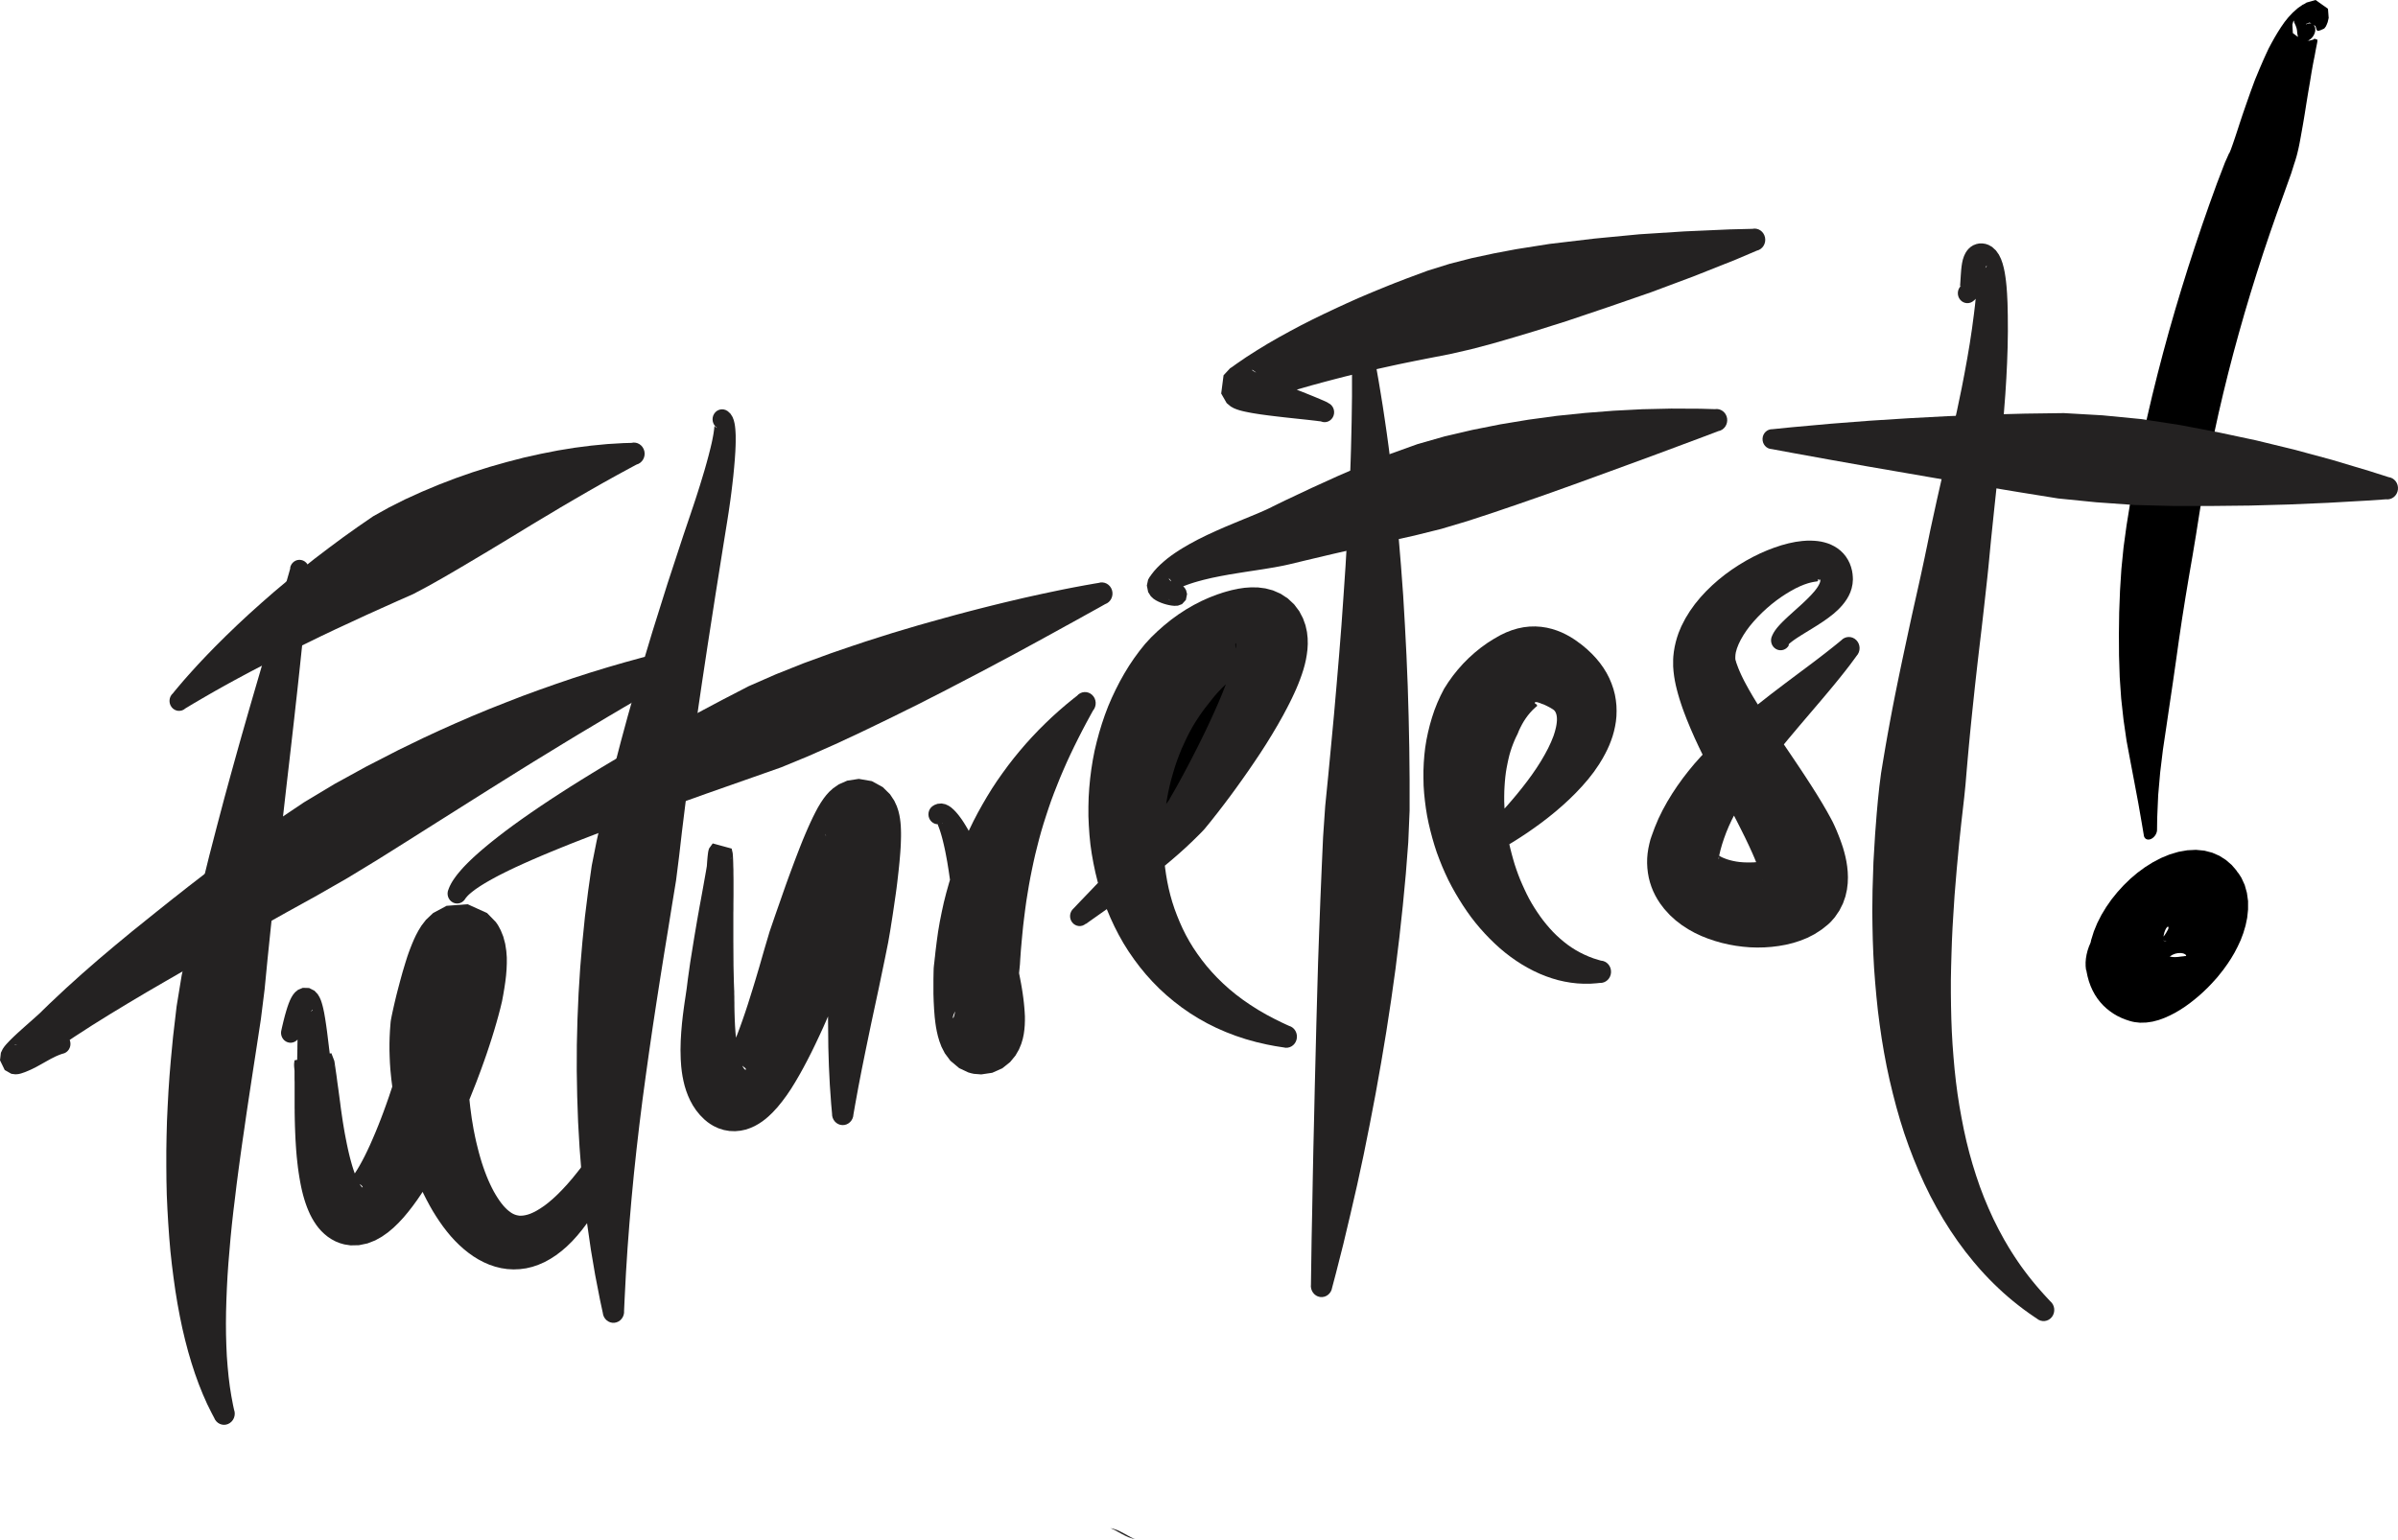 <svg width="137" height="88" viewBox="0 0 137 88" fill="none" xmlns="http://www.w3.org/2000/svg">
<path d="M64.871 87.948C64.633 87.948 63.882 87.337 63.409 87.337C63.647 87.337 64.398 87.948 64.871 87.948Z" fill="#242222"/>
<path d="M70.908 43.358C73.218 39.639 73.68 35.672 71.94 34.497C70.2 33.322 66.917 35.384 64.607 39.103C62.297 42.822 61.835 46.789 63.575 47.964C65.315 49.139 68.598 47.077 70.908 43.358Z" fill="black"/>
<path d="M119.193 55.439L119.207 55.522L119.261 55.787L119.34 56.074L119.438 56.347L119.552 56.602L119.683 56.843L119.83 57.067L119.991 57.273L120.164 57.463L120.35 57.636L120.546 57.791L120.751 57.933L120.966 58.059L121.192 58.169L121.426 58.264L121.668 58.344L121.813 58.383C121.841 58.39 121.869 58.395 121.897 58.4L121.955 58.412L122.261 58.446L122.627 58.436L122.984 58.383L123.327 58.293L123.656 58.173L123.971 58.032L124.272 57.877L124.561 57.706L124.841 57.522L125.112 57.327L125.375 57.12L125.632 56.906L125.882 56.68L126.126 56.444L126.364 56.198L126.689 55.836L127.02 55.42L127.256 55.091L127.461 54.78L127.657 54.449L127.841 54.096L128.014 53.722L128.165 53.32L128.291 52.895L128.385 52.445L128.434 51.975V51.496L128.368 51.024L128.242 50.574L128.053 50.163L127.897 49.92C127.872 49.888 127.846 49.856 127.82 49.827L127.753 49.725L127.501 49.433L127.172 49.148L126.801 48.91L126.388 48.73L125.938 48.613L125.459 48.567L124.96 48.592L124.456 48.681L123.955 48.83L123.465 49.032L122.991 49.28L122.538 49.565L122.109 49.881L121.703 50.226L121.323 50.596L120.966 50.988L120.635 51.399L120.332 51.832L120.059 52.282L119.821 52.749L119.622 53.233L119.468 53.727L119.363 54.225L119.314 54.724L119.324 55.213L119.394 55.682L119.524 56.123L119.713 56.522L119.958 56.87L120.252 57.159L120.59 57.383L120.793 57.502C121.209 58.215 122.189 58.205 122.984 57.483C123.78 56.758 124.085 55.595 123.672 54.882L123.773 54.824L123.941 54.673L124.113 54.566L124.279 54.5L124.433 54.469L124.568 54.464L124.68 54.476L124.766 54.5L124.829 54.532L124.871 54.563L124.892 54.59L124.897 54.612L124.888 54.627L124.867 54.636L124.839 54.641H124.801L124.757 54.649L124.703 54.654L124.638 54.661L124.561 54.67L124.47 54.683L124.367 54.692L124.251 54.697L124.127 54.692L124.001 54.673L123.88 54.639L123.775 54.585L123.693 54.52L123.642 54.447L123.623 54.379L123.637 54.325L123.714 54.335L123.808 54.408L123.731 54.315L123.661 54.184L123.616 54.016L123.591 53.826V53.632L123.614 53.447L123.654 53.284L123.703 53.153L123.754 53.055L123.801 52.992L123.84 52.96L123.866 52.956L123.88 52.973V53.009L123.894 53.029L123.857 53.128L123.78 53.264L123.735 53.34L123.686 53.413L123.635 53.483L123.584 53.549L123.535 53.608L123.49 53.656L123.455 53.695L123.432 53.724L123.423 53.744L123.432 53.751H123.6L123.703 53.768L123.759 53.788L123.698 53.778L123.782 53.795H123.763L123.689 53.78L123.621 53.763L123.558 53.744L123.502 53.722L123.451 53.697L123.406 53.671L123.369 53.644L123.336 53.617L123.308 53.59L123.285 53.566L123.264 53.542L123.248 53.52L123.234 53.498L123.222 53.476L123.208 53.42L123.196 53.335C123.017 52.199 121.974 51.749 120.863 52.328C119.753 52.907 118.999 54.296 119.177 55.432" fill="black"/>
<path d="M131.756 1.387L131.737 1.374L131.947 1.287L132.285 1.486L132.346 1.693L132.388 1.756L132.453 1.764L132.584 1.722L132.785 1.632L132.873 1.52L132.927 1.408L132.983 1.265L133.039 1.024L132.999 0.501L132.292 0L131.777 0.146C131.725 0.173 131.674 0.207 131.625 0.241L131.562 0.265L131.285 0.457L130.993 0.715L130.739 0.985L130.515 1.265L130.316 1.552L130.13 1.844L129.952 2.143L129.782 2.447L129.616 2.759L129.465 3.08L129.318 3.406L129.106 3.895L128.828 4.564L128.578 5.242L128.343 5.909L128.121 6.551L127.969 7.008L127.876 7.295L127.787 7.568L127.703 7.821L127.624 8.054L127.552 8.264L127.487 8.446L127.431 8.597L127.384 8.709L127.354 8.77L127.358 8.743L127.37 8.714L127.113 9.29L126.658 10.477L126.224 11.677L125.804 12.881L125.399 14.087L125.007 15.296L124.629 16.508L124.265 17.721L123.915 18.938L123.581 20.159L123.262 21.383L122.958 22.608L122.671 23.837L122.401 25.07L122.146 26.306L121.911 27.544L121.692 28.787L121.491 30.033L121.321 31.278L121.197 32.521L121.118 33.762L121.071 35L121.055 36.236L121.062 37.469L121.101 38.698L121.185 39.919L121.318 41.128L121.491 42.327L121.713 43.514L121.939 44.704L122.163 45.898L122.373 47.105L122.475 47.713C122.492 47.934 122.674 48.039 122.884 47.949C123.094 47.859 123.25 47.606 123.234 47.387L123.243 46.742L123.299 45.446L123.413 44.144L123.57 42.845L123.763 41.551L123.95 40.279L124.136 39.024L124.314 37.785L124.486 36.562L124.666 35.35L124.857 34.146L125.056 32.952L125.261 31.765L125.457 30.587L125.641 29.42L125.83 28.257L126.035 27.097L126.257 25.939L126.495 24.783L126.747 23.63L127.015 22.48L127.298 21.331L127.596 20.183L127.909 19.038L128.235 17.894L128.576 16.751L128.931 15.61L129.299 14.469L129.682 13.331L130.078 12.195L130.487 11.059L130.897 9.913L131.082 9.324C131.082 9.324 131.089 9.305 131.093 9.295L131.142 9.144L131.208 8.92L131.264 8.699L131.317 8.473L131.366 8.237L131.413 7.991L131.459 7.736L131.506 7.471L131.555 7.196L131.604 6.913L131.676 6.48L131.77 5.884L131.868 5.284L131.97 4.69L132.064 4.111L132.138 3.698L132.187 3.445L132.236 3.206L132.276 2.985L132.313 2.785L132.348 2.613L132.376 2.469L132.395 2.36V2.284L132.36 2.245H132.295L132.246 2.228L132.299 2.172L132.148 2.267L131.662 2.396L130.993 1.893L130.967 1.406L131.014 1.233L131.042 1.185H131.056L131.068 1.275L131.154 1.464L131.208 1.62L131.231 1.742L131.245 1.9L131.296 2.175L131.646 2.413L131.893 2.326L131.905 2.299C132.15 2.165 132.313 1.856 132.269 1.606C132.225 1.357 131.989 1.263 131.744 1.396" fill="black"/>
<path d="M10.582 40.49L10.734 40.398L11.041 40.213L11.357 40.028L11.678 39.841L12.007 39.651L12.343 39.459L12.686 39.267L13.036 39.072L13.575 38.778L14.317 38.381L15.08 37.982L15.864 37.581L16.669 37.175L17.492 36.771L18.33 36.362L19.183 35.956L20.051 35.555L20.928 35.148L21.817 34.747L22.711 34.346L23.609 33.949L24.477 33.487L25.335 33.003L26.187 32.507L27.036 32.003L27.881 31.5L28.72 30.994L29.553 30.488L30.381 29.984L31.205 29.49L32.021 29.001L32.831 28.527L33.633 28.062L34.427 27.61L35.211 27.174L35.985 26.753L36.365 26.549C36.692 26.464 36.893 26.119 36.811 25.776C36.729 25.435 36.398 25.226 36.069 25.311L35.617 25.323L34.704 25.377L33.773 25.467L32.829 25.588L31.872 25.744L30.906 25.934L29.933 26.15L28.958 26.403L27.979 26.68L27.001 26.989L26.026 27.33L25.058 27.702L24.099 28.104L23.152 28.534L22.223 29.001L21.316 29.507L20.457 30.098L19.613 30.699L18.787 31.312L17.977 31.928L17.189 32.555L16.419 33.185L15.668 33.815L14.942 34.45L14.24 35.08L13.563 35.71L12.912 36.336L12.292 36.953L11.846 37.411L11.557 37.715L11.275 38.016L11.002 38.316L10.736 38.612L10.479 38.904L10.232 39.194L9.994 39.478L9.88 39.62C9.649 39.821 9.618 40.181 9.812 40.422C10.006 40.663 10.351 40.695 10.582 40.493" fill="#242222"/>
<path d="M16.587 32.468L16.51 32.74L16.351 33.297L16.186 33.871L16.013 34.465L15.834 35.075L15.649 35.703L15.46 36.347L15.267 37.009L15.068 37.685L14.865 38.379L14.658 39.087L14.448 39.807L14.235 40.541L14.021 41.288L13.804 42.047L13.587 42.818L13.37 43.599L13.151 44.39L12.822 45.594L12.39 47.228L11.959 48.892L11.541 50.583L11.135 52.293L10.745 54.02L10.377 55.757L10.09 57.509L9.885 59.267L9.759 60.588L9.686 61.467L9.626 62.337L9.579 63.206L9.539 64.069L9.516 64.928L9.502 65.779V66.624L9.509 67.46L9.528 68.287L9.565 69.105L9.612 69.912L9.668 70.708L9.735 71.494L9.819 72.265L9.915 73.024L10.02 73.768L10.139 74.498L10.272 75.211L10.416 75.906L10.577 76.585L10.75 77.244L10.939 77.884L11.14 78.504L11.357 79.103L11.588 79.679L11.832 80.231L12.094 80.759L12.232 81.02C12.355 81.348 12.71 81.511 13.022 81.382C13.337 81.253 13.494 80.883 13.37 80.557L13.316 80.307L13.216 79.779L13.13 79.234L13.06 78.672L13.004 78.093L12.959 77.5L12.931 76.889L12.913 76.264L12.908 75.622L12.915 74.965L12.934 74.293L12.962 73.61L12.999 72.912L13.048 72.201L13.109 71.479L13.172 70.744L13.246 69.998L13.33 69.241L13.424 68.475L13.517 67.699L13.62 66.913L13.727 66.12L13.839 65.317L13.958 64.507L14.075 63.69L14.198 62.868L14.324 62.038L14.45 61.209L14.644 59.951L14.903 58.255L15.117 56.543L15.285 54.816L15.463 53.089L15.645 51.366L15.831 49.656L16.018 47.961L16.211 46.289L16.351 45.054L16.445 44.241L16.538 43.438L16.629 42.645L16.718 41.862L16.806 41.089L16.89 40.327L16.974 39.578L17.054 38.843L17.131 38.123L17.205 37.418L17.278 36.727L17.345 36.053L17.41 35.396L17.471 34.757L17.527 34.134L17.578 33.531L17.625 32.949L17.646 32.667C17.702 32.358 17.506 32.061 17.21 32.003C16.914 31.945 16.629 32.149 16.573 32.458" fill="#242222"/>
<path d="M3.39 59.093L3.308 59.1L3.126 59.124L2.855 59.175L2.506 59.263L2.167 59.363L1.843 59.465L1.535 59.557L1.243 59.633L0.966 59.684L0.849 59.696L0.88 59.688L0.84 59.693L0.821 59.688L0.877 59.676L1.045 59.688L1.39 59.871L1.654 60.382L1.624 60.749L1.565 60.89L1.544 60.937H1.554L1.586 60.919L1.635 60.885L1.698 60.844L1.773 60.795L1.906 60.71L2.107 60.586L2.326 60.452L2.559 60.314L2.797 60.173L3.033 60.034L3.257 59.898L3.415 59.8L3.518 59.737L3.614 59.676L3.705 59.616L3.751 59.584L4.262 59.243L5.277 58.587L6.297 57.952L7.325 57.329L8.359 56.714L9.402 56.108L10.979 55.198L12.033 54.592H12.028L12.896 54.098L14.63 53.113L16.368 52.14L18.113 51.175L19.846 50.182L21.554 49.143L23.25 48.078L24.944 47.007L26.213 46.207L27.057 45.674L27.906 45.139L28.758 44.606L29.609 44.074L30.463 43.543L31.319 43.02L32.176 42.495L33.034 41.974L33.897 41.459L34.76 40.943L35.626 40.432L36.494 39.926L37.364 39.423L38.236 38.924L39.111 38.428L39.548 38.179C39.865 38.058 40.026 37.691 39.909 37.36C39.792 37.029 39.44 36.861 39.123 36.983L38.626 37.095L37.639 37.333L36.655 37.586L35.673 37.856L34.693 38.141L33.715 38.44L32.742 38.754L31.772 39.084L30.806 39.425L29.843 39.778L28.884 40.15L27.927 40.529L26.976 40.923L26.031 41.332L25.09 41.753L24.153 42.188L22.76 42.865L20.929 43.806L19.125 44.796L17.364 45.854L15.659 46.998L13.998 48.202L12.362 49.428L10.755 50.669L9.966 51.291H9.962L8.991 52.065L7.542 53.23L6.583 54.023L5.629 54.828L4.687 55.65L3.756 56.49L2.844 57.346L2.401 57.776L2.38 57.801L2.319 57.859L2.249 57.925L2.172 57.995L2.041 58.112L1.848 58.285L1.642 58.467L1.428 58.657L1.213 58.849L1.003 59.039L0.805 59.224L0.667 59.358L0.579 59.445L0.495 59.533L0.413 59.62L0.331 59.71L0.247 59.813L0.156 59.946L0.051 60.163L0 60.593L0.271 61.153L0.651 61.367L0.884 61.396L1.038 61.384L1.152 61.36L1.192 61.348C1.192 61.348 1.213 61.343 1.222 61.34L1.421 61.272L1.761 61.129L2.074 60.973L2.366 60.812L2.641 60.657L2.904 60.511L3.166 60.379L3.364 60.294L3.499 60.243L3.579 60.219C3.875 60.163 4.071 59.866 4.017 59.555C3.964 59.246 3.679 59.041 3.38 59.097" fill="#242222"/>
<path d="M17.131 59.188L17.196 59.02L17.317 58.721L17.429 58.46L17.532 58.239L17.623 58.054L17.704 57.906L17.774 57.796L17.828 57.726L17.861 57.699V57.721L17.796 57.791L17.623 57.881L17.352 57.896L17.128 57.803L17.021 57.714L16.984 57.675L16.974 57.687V57.735L16.984 57.813L16.991 57.915L17 58.105L17.007 58.402V59.083L16.998 59.446L16.991 59.806V59.983H16.988V60.127L16.981 60.397L16.977 60.645L16.972 60.871V61.078L16.965 61.265V61.433L16.96 61.581V61.713L16.956 61.827V62.08L16.951 62.136V62.265L19.086 62.175V61.987L19.09 61.885V61.766L19.097 61.564L19.104 61.285L19.111 61.092L19.116 60.985L19.121 60.903V60.869H19.125V60.903L19.104 61.083L17 61.496L16.837 61.087L16.827 61.044V61.676L16.832 61.837V63.369H16.834V63.571L16.841 63.97L16.851 64.359L16.865 64.734L16.881 65.096L16.902 65.447L16.925 65.782L16.953 66.106L16.986 66.417L17.021 66.719L17.061 67.008L17.105 67.288L17.152 67.558L17.203 67.819L17.259 68.069L17.32 68.31L17.387 68.543L17.46 68.77L17.539 68.989L17.625 69.2L17.718 69.407L17.821 69.606L17.936 69.801L18.061 69.991L18.201 70.176L18.358 70.353L18.533 70.521L18.726 70.679L18.939 70.82L19.17 70.944L19.417 71.044L19.676 71.117L20.028 71.171L20.509 71.161L20.996 71.059L21.433 70.888L21.817 70.674L22.163 70.431L22.478 70.166L22.769 69.884L23.047 69.585L23.313 69.268L23.57 68.938L23.822 68.592L24.069 68.23L24.311 67.855L24.552 67.466L24.787 67.064L25.021 66.651L25.249 66.225L25.473 65.79L25.695 65.344L25.912 64.892L26.124 64.432L26.434 63.741L26.831 62.807L27.206 61.864L27.473 61.153L27.643 60.681L27.804 60.221L27.955 59.767L28.1 59.319L28.235 58.881L28.361 58.451L28.478 58.032L28.585 57.623L28.681 57.227L28.753 56.84L28.816 56.466L28.87 56.103L28.912 55.75L28.94 55.405L28.954 55.064V54.717L28.926 54.349L28.863 53.938L28.753 53.525L28.611 53.172L28.487 52.936C28.445 52.863 28.399 52.79 28.347 52.722L28.322 52.688L27.827 52.179L26.717 51.676L25.513 51.766L24.752 52.172L24.335 52.566L24.08 52.897L23.903 53.184L23.763 53.447L23.646 53.697L23.541 53.943L23.444 54.189L23.352 54.434L23.266 54.682L23.15 55.052L23 55.551L22.863 56.047L22.737 56.524L22.65 56.862L22.599 57.074L22.552 57.271L22.51 57.453L22.473 57.619L22.44 57.767L22.412 57.896L22.389 58.005L22.37 58.098L22.354 58.183L22.333 58.292C22.326 58.331 22.321 58.37 22.317 58.407L22.305 58.55L22.279 58.893L22.261 59.258L22.251 59.626V59.998L22.261 60.372L22.277 60.749L22.303 61.129L22.359 61.691L22.457 62.45L22.585 63.223L22.741 63.997L22.93 64.763L23.145 65.52L23.325 66.089L23.455 66.466L23.588 66.831L23.73 67.188L23.88 67.541L24.036 67.887L24.199 68.227L24.367 68.56L24.542 68.886L24.724 69.205L24.916 69.514L25.114 69.813L25.319 70.103L25.534 70.382L25.758 70.652L25.993 70.908L26.238 71.151L26.495 71.382L26.761 71.596L27.041 71.796L27.332 71.976L27.638 72.136L27.955 72.275L28.287 72.387L28.63 72.472L28.98 72.525L29.337 72.545L29.698 72.53L30.06 72.482L30.417 72.397L30.767 72.277L31.11 72.127L31.443 71.944L31.767 71.733L32.082 71.494L32.388 71.229L32.687 70.937L32.976 70.618L33.26 70.273L33.54 69.901L33.816 69.502L34.084 69.074L34.35 68.616L34.611 68.132L34.744 67.872C34.744 67.872 34.751 67.86 34.754 67.855L34.84 67.67L35.022 67.259L35.194 66.831L35.351 66.398L35.495 65.967L35.631 65.542L35.757 65.128L35.876 64.729L35.934 64.537C36.069 64.216 35.932 63.839 35.621 63.695C35.313 63.554 34.952 63.698 34.814 64.021L34.714 64.199L34.513 64.561L34.31 64.928L34.105 65.296L33.897 65.656L33.687 66.001L33.475 66.327L33.256 66.639L33.134 66.802L33.144 66.785L32.992 66.979L32.689 67.354L32.395 67.694L32.11 68.001L31.837 68.276L31.576 68.519L31.326 68.731L31.091 68.911L30.869 69.061L30.664 69.186L30.475 69.285L30.302 69.361L30.146 69.414L30.006 69.448L29.882 69.468L29.773 69.475H29.675L29.584 69.46L29.5 69.441L29.416 69.414L29.332 69.378L29.245 69.332L29.157 69.273L29.064 69.203L28.965 69.118L28.863 69.018L28.758 68.903L28.651 68.772L28.543 68.626L28.434 68.463L28.324 68.288L28.214 68.098L28.107 67.894L28.002 67.677L27.899 67.449L27.799 67.208L27.703 66.957L27.61 66.697L27.521 66.427L27.438 66.15L27.358 65.865L27.284 65.573L27.211 65.276L27.146 64.984L27.055 64.532L26.95 63.907L26.866 63.277L26.798 62.649L26.754 62.031L26.731 61.416V60.679L26.74 60.401L26.754 60.134L26.773 59.876L26.796 59.628L26.824 59.392L26.859 59.154L26.882 59.013L26.866 59.127L26.85 59.214L26.864 59.168L26.887 59.09L26.917 58.988L26.955 58.867L26.997 58.725L27.043 58.567L27.095 58.397L27.148 58.217L27.237 57.932L27.365 57.529L27.503 57.12L27.645 56.721L27.75 56.439L27.815 56.273L27.874 56.125L27.927 55.998L27.972 55.901L28.002 55.84L28.007 55.826L27.969 55.877L27.853 56.016L27.566 56.266L26.931 56.58L25.846 56.631L24.848 56.149L24.458 55.726L24.482 55.76L24.342 55.546L24.244 55.356L24.15 55.106L24.099 54.877L24.09 54.765V54.755L24.094 54.821L24.087 54.945L24.071 55.115L24.045 55.325L24.01 55.568L23.964 55.84L23.905 56.137L23.852 56.461L23.791 56.806L23.721 57.169L23.644 57.548L23.56 57.942L23.467 58.348L23.366 58.764L23.259 59.188L23.147 59.613L22.968 60.263L22.711 61.146L22.433 62.034L22.214 62.691L22.065 63.116L21.913 63.535L21.759 63.943L21.603 64.34L21.447 64.722L21.29 65.089L21.136 65.439L20.982 65.77L20.831 66.079L20.681 66.366L20.537 66.626L20.399 66.858L20.271 67.057L20.156 67.225L20.061 67.356L19.991 67.449L19.956 67.505L19.968 67.529H20.035L20.163 67.536L20.289 67.561L20.383 67.592L20.471 67.626L20.551 67.67L20.618 67.716L20.67 67.763L20.702 67.804L20.719 67.835V67.855L20.709 67.86L20.686 67.848L20.656 67.819L20.616 67.772L20.572 67.709L20.523 67.629L20.469 67.531L20.413 67.417L20.355 67.286L20.296 67.137L20.236 66.972L20.175 66.792L20.114 66.595L20.054 66.383L19.993 66.155L19.933 65.911L19.874 65.651L19.816 65.376L19.758 65.084L19.699 64.778L19.643 64.454L19.587 64.114L19.534 63.758L19.48 63.384L19.454 63.187L19.436 63.038L19.398 62.756L19.363 62.496L19.331 62.255L19.3 62.036L19.272 61.837L19.249 61.657L19.228 61.494L19.207 61.35L19.188 61.221L19.172 61.109L19.158 61.012L19.146 60.927L19.135 60.854L19.125 60.788L19.116 60.723L19.1 60.628L18.932 60.19L16.825 60.596L16.802 60.791V60.907L16.806 60.976L16.816 61.078L16.827 61.197L16.848 61.399L16.879 61.684L16.902 61.885L16.916 62.005L16.928 62.102L16.935 62.172L16.939 62.199V62.16L19.074 62.078V62.082L19.069 62.056L19.065 62.014L19.058 61.961L19.048 61.893L19.039 61.81L19.027 61.713L19.013 61.598L18.997 61.467L18.978 61.319L18.957 61.153L18.934 60.968L18.908 60.764L18.88 60.54L18.85 60.294L18.817 60.027L18.799 59.886L18.778 59.713L18.733 59.348L18.687 58.971L18.635 58.594L18.579 58.224L18.519 57.877L18.467 57.633L18.428 57.473L18.383 57.315L18.33 57.156L18.257 56.993L18.15 56.813L17.966 56.619L17.66 56.463L17.299 56.453L17.026 56.568L16.855 56.709L16.739 56.852L16.648 57.001L16.568 57.164L16.494 57.346L16.421 57.553L16.349 57.786L16.274 58.049L16.198 58.346L16.12 58.674L16.081 58.849C15.99 59.149 16.148 59.47 16.435 59.565C16.722 59.66 17.03 59.494 17.121 59.195" fill="#242222"/>
<path d="M40.945 24.443L40.966 24.462L40.891 24.414L40.838 24.36L40.819 24.355L40.812 24.394L40.805 24.467L40.794 24.567L40.777 24.686L40.756 24.825L40.728 24.978L40.696 25.143L40.658 25.321L40.59 25.608L40.488 26.014L40.373 26.438L40.25 26.873L40.119 27.308L39.989 27.734L39.86 28.143L39.737 28.525L39.65 28.787L39.597 28.948L39.545 29.099L39.499 29.237L39.478 29.301L39.023 30.648L38.132 33.363L37.271 36.105L36.648 38.18L36.247 39.574L35.852 40.97L35.472 42.371L35.106 43.779L34.751 45.193L34.415 46.613L34.091 48.039L33.806 49.474L33.601 50.924L33.419 52.379L33.272 53.838L33.148 55.303L33.055 56.77L32.992 58.239L32.955 59.708L32.95 61.177L32.976 62.647L33.027 64.116L33.111 65.583L33.225 67.047L33.37 68.507L33.547 69.964L33.757 71.416L34.002 72.861L34.282 74.299L34.436 75.016C34.467 75.367 34.763 75.627 35.099 75.595C35.435 75.564 35.684 75.255 35.654 74.904L35.687 74.189L35.761 72.759L35.852 71.334L35.96 69.913L36.081 68.497L36.216 67.086L36.366 65.68L36.529 64.276L36.704 62.875L36.893 61.477L37.089 60.08L37.292 58.684L37.504 57.29L37.721 55.896L37.943 54.502L38.171 53.108L38.395 51.712L38.624 50.316L38.801 48.91L38.964 47.496L39.139 46.083L39.317 44.67L39.506 43.257L39.699 41.841L39.898 40.425L40.105 39.014L40.425 36.895L40.863 34.071L41.311 31.252L41.538 29.843L41.549 29.773L41.573 29.622L41.598 29.459L41.626 29.281L41.668 28.994L41.727 28.581L41.785 28.138L41.841 27.676L41.895 27.201L41.941 26.724L41.981 26.255L42.011 25.803L42.025 25.479L42.03 25.27V24.876L42.021 24.691L42.009 24.513L41.99 24.343L41.962 24.178L41.92 24.01L41.853 23.835L41.736 23.647L41.584 23.504L41.561 23.489C41.311 23.314 40.971 23.382 40.803 23.642C40.635 23.903 40.7 24.258 40.95 24.433" fill="#242222"/>
<path d="M26.619 51.321L26.644 51.279L26.689 51.226L26.738 51.175L26.798 51.116L26.871 51.053L26.952 50.985L27.046 50.912L27.148 50.834L27.263 50.754L27.386 50.671L27.519 50.586L27.662 50.498L27.813 50.408L27.974 50.316L28.145 50.221L28.322 50.124L28.508 50.026L28.704 49.927L28.907 49.825L29.117 49.722L29.449 49.564L29.918 49.35L30.412 49.131L30.932 48.907L31.478 48.679L32.05 48.445L32.642 48.207L33.258 47.966L33.895 47.72L34.548 47.47L35.22 47.217L35.908 46.961L36.613 46.701L37.329 46.438L38.059 46.173L38.801 45.908L39.555 45.643L40.315 45.37L41.475 44.962L43.04 44.412L44.617 43.857L46.166 43.218L47.697 42.541L49.204 41.838L50.314 41.303L51.044 40.948L51.765 40.59L52.479 40.238L53.179 39.88L53.867 39.53L54.541 39.179L55.202 38.834L55.848 38.498L56.478 38.165L57.089 37.839L57.684 37.523L58.258 37.214L58.811 36.912L59.343 36.623L59.853 36.343L60.341 36.075L60.689 35.883L60.913 35.759L61.132 35.64L61.344 35.523L61.55 35.409L61.748 35.3L61.939 35.193L62.123 35.09L62.301 34.993L62.471 34.898L62.634 34.808L62.788 34.723L62.935 34.64L63.073 34.562L63.138 34.526C63.458 34.416 63.633 34.054 63.528 33.721C63.423 33.388 63.075 33.205 62.756 33.315L62.679 33.327L62.52 33.353L62.352 33.383L62.177 33.414L61.993 33.446L61.801 33.482L61.601 33.519L61.393 33.558L61.179 33.599L60.955 33.643L60.724 33.689L60.486 33.738L60.241 33.789L59.989 33.842L59.597 33.925L59.053 34.044L58.484 34.171L57.894 34.309L57.28 34.455L56.646 34.611L55.992 34.776L55.321 34.949L54.63 35.132L53.925 35.326L53.205 35.526L52.47 35.733L51.726 35.954L50.97 36.18L50.207 36.421L49.435 36.667L48.656 36.927L47.477 37.331L45.9 37.907L44.326 38.535L42.767 39.218L41.253 40.002L39.76 40.795L38.659 41.393L37.933 41.792L37.219 42.196L36.517 42.597L35.827 42.996L35.148 43.393L34.485 43.787L33.839 44.181L33.207 44.57L32.593 44.955L31.998 45.336L31.422 45.711L30.867 46.081L30.333 46.446L29.822 46.803L29.334 47.154L28.872 47.496L28.438 47.83L28.131 48.073L27.932 48.234L27.741 48.392L27.557 48.547L27.379 48.701L27.209 48.852L27.046 49L26.892 49.146L26.745 49.289L26.605 49.43L26.472 49.569L26.348 49.708L26.232 49.844L26.122 49.978L26.021 50.112L25.928 50.243L25.842 50.374L25.765 50.508L25.697 50.642L25.644 50.768L25.627 50.815C25.494 51.097 25.604 51.437 25.875 51.576C26.145 51.715 26.472 51.6 26.605 51.318" fill="#242222"/>
<path d="M41.409 50.275L41.432 50.184L41.477 50.017L41.519 49.863L41.556 49.722L41.591 49.593L41.624 49.479L41.654 49.377L41.68 49.287L41.703 49.209L41.724 49.143L41.743 49.09L41.757 49.051L41.768 49.027L41.775 49.019L41.771 49.048L41.593 49.311L40.527 49.058L40.478 48.903L40.469 48.927L40.457 49.007L40.441 49.121L40.42 49.263L40.394 49.426L40.364 49.606L40.331 49.8L40.275 50.114L40.196 50.559L40.114 51.014L40.033 51.459L39.974 51.773L39.939 51.97L39.907 52.153L39.876 52.32L39.851 52.469L39.827 52.598L39.818 52.656L39.66 53.59L39.433 54.999L39.298 55.955L39.237 56.444L39.228 56.512L39.209 56.641L39.188 56.784L39.165 56.942L39.139 57.115L39.111 57.3L39.069 57.599L39.013 58.027L38.962 58.489L38.92 58.976L38.89 59.48L38.878 59.998L38.89 60.526L38.918 60.939L38.95 61.224L38.992 61.498L39.046 61.773L39.114 62.051L39.2 62.331L39.305 62.613L39.433 62.895L39.587 63.177L39.771 63.454L39.991 63.724L40.247 63.98L40.432 64.133C40.46 64.153 40.488 64.174 40.518 64.191L40.555 64.221L40.768 64.35L41.05 64.481L41.355 64.578L41.675 64.634L41.997 64.646L42.31 64.617L42.604 64.554L42.874 64.461L43.121 64.35L43.346 64.223L43.551 64.087L43.737 63.946L43.91 63.797L44.134 63.583L44.416 63.277L44.689 62.941L44.948 62.591L45.196 62.223L45.433 61.839L45.667 61.438L45.898 61.022L46.126 60.591L46.353 60.146L46.577 59.686L46.8 59.214L47.022 58.733L47.239 58.241L47.456 57.743L47.776 56.989L48.193 55.969L48.585 54.94L48.919 53.911L49.154 53.157L49.306 52.668L49.453 52.191L49.593 51.729L49.726 51.282L49.854 50.853L49.978 50.447L50.097 50.065L50.209 49.708L50.312 49.379L50.407 49.083L50.496 48.822L50.575 48.601L50.643 48.426L50.692 48.307L50.715 48.258L50.685 48.302L50.62 48.387L50.533 48.487L50.382 48.63L50.127 48.812L49.717 49.002L49.119 49.105L48.436 48.997L47.869 48.698L47.51 48.358L47.316 48.075L47.22 47.876L47.176 47.749L47.16 47.679V47.655L47.164 47.669L47.176 47.713L47.19 47.786L47.204 47.883L47.218 48.002L47.232 48.141L47.246 48.299L47.258 48.477L47.269 48.674L47.281 48.888L47.293 49.121L47.302 49.372L47.311 49.64L47.318 49.924L47.325 50.228L47.33 50.549L47.337 50.888L47.344 51.245L47.351 51.62L47.356 52.014L47.36 52.427V52.933L47.356 53.522L47.344 54.417L47.332 55.025L47.314 56.096L47.307 58.234L47.323 59.847L47.356 60.927L47.409 62.007L47.486 63.089L47.535 63.634C47.521 63.987 47.785 64.284 48.121 64.298C48.459 64.313 48.744 64.038 48.758 63.688L48.849 63.167L49.038 62.129L49.238 61.095L49.446 60.066L49.766 58.521L50.211 56.446L50.428 55.4L50.554 54.794L50.741 53.867L50.85 53.24L50.899 52.938V52.926L50.934 52.71L51 52.289L51.06 51.885L51.116 51.498L51.17 51.128L51.219 50.773L51.261 50.435L51.298 50.112L51.333 49.803L51.364 49.508L51.392 49.226L51.415 48.959L51.436 48.703L51.452 48.46L51.464 48.226L51.471 48.005L51.476 47.791V47.587L51.471 47.387L51.462 47.19L51.445 46.993L51.42 46.791L51.382 46.577L51.326 46.343L51.238 46.078L51.093 45.764L50.848 45.392L50.435 44.984L49.81 44.641L49.063 44.512L48.401 44.614L47.92 44.825L47.594 45.052L47.367 45.258L47.202 45.443L47.055 45.633L46.894 45.871L46.73 46.144L46.584 46.419L46.441 46.703L46.299 47.005L46.154 47.326L46.007 47.667L45.856 48.027L45.704 48.409L45.55 48.808L45.391 49.224L45.23 49.657L45.065 50.102L44.899 50.562L44.733 51.033L44.566 51.513L44.309 52.245L43.968 53.24L43.667 54.254L43.376 55.269L43.154 56.016L43.007 56.497L42.86 56.967L42.716 57.424L42.571 57.864L42.426 58.285L42.284 58.684L42.144 59.059L42.006 59.407L41.873 59.725L41.745 60.01L41.628 60.258L41.526 60.465L41.442 60.625L41.37 60.752L41.33 60.82V60.837L41.342 60.842L41.372 60.834L41.425 60.817L41.502 60.795L41.605 60.774L41.731 60.757H41.876L42.032 60.771L42.188 60.81L42.331 60.866L42.452 60.934L42.506 60.978L42.464 60.956L42.55 61.014L42.604 61.07L42.613 61.109L42.608 61.134L42.587 61.139L42.557 61.121L42.517 61.083L42.473 61.022L42.426 60.939L42.377 60.837L42.331 60.715L42.284 60.579L42.242 60.44L42.181 60.2L42.114 59.83L42.06 59.433L42.02 59.022L41.992 58.604L41.974 58.188L41.962 57.784L41.957 57.495V57.31L41.953 57.13V56.957L41.948 56.791V56.636L41.943 56.57L41.927 56.12L41.906 55.196L41.897 53.787V52.841V52.16L41.901 51.96V51.637L41.906 51.179V50.25L41.901 49.922V49.715L41.894 49.52L41.89 49.34L41.885 49.177L41.878 49.029L41.871 48.895L41.859 48.757L41.801 48.496L40.719 48.2L40.513 48.484L40.483 48.577L40.469 48.637L40.457 48.698L40.448 48.764L40.439 48.837L40.429 48.92L40.42 49.012L40.411 49.114L40.401 49.228L40.392 49.355L40.383 49.494L40.371 49.645L40.359 49.807L40.348 49.983L40.343 50.075C40.294 50.384 40.495 50.678 40.791 50.729C41.087 50.781 41.37 50.571 41.419 50.262" fill="#242222"/>
<path d="M53.816 47.032L53.851 47.022L53.806 47.056L53.709 47.085L53.629 47.09H53.585L53.573 47.112L53.585 47.153L53.611 47.219L53.646 47.309L53.685 47.418L53.727 47.547L53.772 47.696L53.818 47.859L53.865 48.039L53.911 48.231L53.958 48.438L54.005 48.657L54.049 48.888L54.117 49.255L54.201 49.776L54.28 50.323L54.352 50.897L54.42 51.488L54.481 52.094L54.534 52.707L54.581 53.32L54.621 53.928L54.651 54.526L54.67 55.108L54.681 55.667V56.312L54.674 56.558L54.665 56.791L54.653 57.013L54.639 57.222L54.621 57.416L54.6 57.594L54.576 57.754L54.551 57.893L54.523 58.01L54.497 58.1L54.471 58.161L54.45 58.185L54.439 58.168L54.443 58.1L54.483 57.971L54.579 57.774L54.768 57.518L55.085 57.243L55.521 57.027L55.995 56.937L56.331 56.954L56.615 57.025L56.585 57.013L57 57.19L57.406 57.509L57.635 57.788L57.752 57.983L57.81 58.095L57.838 58.144H57.854L57.866 58.102L57.875 58.032L57.889 57.869L57.917 57.608L57.955 57.316L58.001 57L58.052 56.674L58.106 56.353L58.16 56.047L58.197 55.837L58.211 55.709L58.223 55.587L58.234 55.475L58.244 55.375L58.253 55.288L58.26 55.212L58.267 55.142L58.272 55.088V55.081L58.288 54.813L58.323 54.317L58.365 53.838L58.409 53.364L58.456 52.894L58.512 52.429L58.57 51.97L58.633 51.512L58.706 51.06L58.78 50.61L58.862 50.162L58.951 49.717L59.044 49.274L59.144 48.832L59.254 48.391L59.366 47.951L59.487 47.511L59.618 47.073L59.758 46.635L59.902 46.197L60.054 45.757L60.217 45.319L60.39 44.881L60.567 44.438L60.756 43.996L60.952 43.55L61.158 43.105L61.372 42.658L61.596 42.208L61.827 41.755L62.067 41.3L62.317 40.841L62.443 40.612C62.667 40.349 62.646 39.945 62.394 39.712C62.142 39.478 61.755 39.5 61.531 39.763L61.314 39.933L60.894 40.276L60.486 40.629L60.087 40.989L59.7 41.359L59.322 41.736L58.955 42.123L58.598 42.517L58.253 42.92L57.915 43.332L57.59 43.752L57.276 44.181L56.97 44.616L56.676 45.061L56.396 45.516L56.126 45.978L55.864 46.448L55.615 46.925L55.379 47.411L55.153 47.905L54.938 48.406L54.74 48.914L54.551 49.43L54.373 49.953L54.212 50.486L54.061 51.023L53.923 51.568L53.802 52.12L53.69 52.68L53.594 53.244L53.515 53.816L53.445 54.383L53.417 54.65V54.66L53.408 54.723L53.398 54.811L53.387 54.918L53.373 55.042L53.356 55.181L53.342 55.336L53.335 55.592L53.328 55.964V56.794L53.342 57.234L53.366 57.686L53.401 58.132L53.44 58.462L53.475 58.701L53.522 58.949L53.583 59.212L53.667 59.499L53.788 59.822L53.979 60.194L54.294 60.618L54.8 61.043L55.328 61.291L55.358 61.299C55.451 61.328 55.547 61.352 55.643 61.369L56.06 61.401L56.688 61.308L57.264 61.051L57.709 60.695L58.015 60.323L58.216 59.973L58.346 59.657L58.433 59.367L58.489 59.097L58.524 58.839L58.545 58.586L58.554 58.336V58.085L58.54 57.832L58.521 57.577L58.496 57.316L58.465 57.051L58.428 56.781L58.386 56.507L58.337 56.224L58.283 55.937L58.225 55.641L58.129 55.193L57.987 54.587L57.826 53.972L57.651 53.346L57.465 52.719L57.264 52.094L57.056 51.473L56.839 50.865L56.618 50.272L56.389 49.698L56.158 49.148L55.927 48.632L55.755 48.267L55.638 48.034L55.524 47.81L55.409 47.596L55.295 47.392L55.181 47.199L55.069 47.017L54.957 46.847L54.842 46.688L54.728 46.54L54.609 46.401L54.485 46.273L54.35 46.153L54.194 46.046L54.01 45.961L53.793 45.917L53.562 45.937L53.387 46.002L53.356 46.022C53.083 46.156 52.967 46.494 53.093 46.779C53.221 47.063 53.545 47.185 53.818 47.053" fill="#242222"/>
<path d="M62.028 52.807L62.457 52.503L63.318 51.895L64.177 51.282L65.033 50.654L65.882 50.007L66.514 49.501L66.932 49.151L67.345 48.793L67.753 48.426L68.154 48.046L68.551 47.655L68.751 47.448C68.751 47.448 68.763 47.436 68.768 47.428L68.782 47.414L68.838 47.348L68.901 47.273L68.968 47.19L69.045 47.098L69.129 46.993L69.223 46.876L69.325 46.747L69.435 46.606L69.554 46.456L69.68 46.292L69.813 46.12L69.953 45.937L70.097 45.745L70.247 45.546L70.401 45.337L70.639 45.011L70.968 44.551L71.308 44.067L71.653 43.563L72.001 43.043L72.344 42.51L72.678 41.967L73.002 41.42L73.31 40.873L73.531 40.457L73.674 40.177L73.809 39.904L73.937 39.632L74.059 39.36L74.173 39.087L74.278 38.815L74.376 38.542L74.465 38.267L74.542 37.99L74.607 37.708L74.658 37.418L74.696 37.117L74.714 36.803L74.707 36.47L74.668 36.114L74.584 35.735L74.441 35.336L74.229 34.93L73.937 34.541L73.573 34.2L73.16 33.93L72.727 33.74L72.295 33.626L71.88 33.572L71.481 33.565L71.098 33.592L70.725 33.648L70.356 33.728L70.067 33.806L69.871 33.864L69.769 33.898C69.754 33.903 69.743 33.908 69.729 33.913L69.547 33.971L69.101 34.142L68.639 34.349L68.189 34.58L67.751 34.835L67.326 35.112L66.915 35.411L66.519 35.73L66.136 36.068L65.767 36.423L65.42 36.8L65.098 37.202L64.792 37.618L64.503 38.048L64.233 38.491L63.978 38.946L63.74 39.411L63.516 39.885L63.309 40.367L63.122 40.861L62.952 41.362L62.798 41.868L62.66 42.381L62.536 42.899L62.434 43.425L62.35 43.952L62.282 44.485L62.231 45.02L62.196 45.558L62.182 46.098V46.638L62.205 47.178L62.242 47.718L62.296 48.258L62.373 48.796L62.469 49.331L62.581 49.864L62.711 50.391L62.863 50.914L63.036 51.433L63.227 51.943L63.437 52.447L63.668 52.943L63.917 53.43L64.186 53.907L64.477 54.371L64.79 54.824L65.121 55.264L65.471 55.69L65.842 56.101L66.232 56.497L66.642 56.874L67.072 57.234L67.519 57.577L67.986 57.901L68.471 58.203L68.975 58.485L69.498 58.745L70.039 58.981L70.597 59.195L71.171 59.385L71.763 59.55L72.372 59.691L72.843 59.781L73.163 59.832L73.326 59.857C73.653 59.949 73.989 59.747 74.075 59.407C74.161 59.066 73.97 58.716 73.643 58.626L73.508 58.565L73.242 58.441L72.855 58.251L72.356 57.988L71.882 57.714L71.434 57.429L71.01 57.137L70.608 56.835L70.23 56.524L69.876 56.205L69.542 55.879L69.23 55.546L68.936 55.208L68.663 54.862L68.408 54.512L68.17 54.16L67.951 53.8L67.748 53.435L67.564 53.065L67.396 52.69L67.242 52.313L67.1 51.934L66.974 51.549L66.864 51.163L66.768 50.773L66.687 50.382L66.619 49.988L66.563 49.593L66.519 49.197L66.488 48.8L66.472 48.404L66.467 48.008L66.472 47.611L66.488 47.217L66.516 46.825L66.558 46.436L66.61 46.049L66.67 45.665L66.74 45.285L66.822 44.911L66.915 44.541L67.018 44.179L67.125 43.821L67.244 43.471L67.373 43.128L67.51 42.792L67.657 42.466L67.806 42.147L67.963 41.838L68.128 41.539L68.301 41.252L68.481 40.977L68.663 40.712L68.849 40.459L69.041 40.218L69.227 39.98L69.414 39.749L69.608 39.53L69.806 39.323L70.009 39.129L70.216 38.946L70.429 38.778L70.648 38.623L70.872 38.479L71.131 38.338L71.306 38.255L71.266 38.27L71.299 38.253L71.369 38.216L71.46 38.17L71.565 38.121L71.628 38.087L71.642 38.066L71.605 38.044L71.513 38.012L71.374 37.954L71.196 37.854L71.007 37.706L70.835 37.516L70.704 37.309L70.622 37.114L70.583 36.954L70.573 36.84L70.58 36.774L70.594 36.754L70.608 36.774L70.618 36.83V36.917L70.613 37.029L70.599 37.165L70.576 37.321L70.541 37.494L70.496 37.681L70.445 37.883L70.384 38.095L70.314 38.316L70.237 38.547L70.156 38.781L70.02 39.148L69.817 39.661L69.596 40.187L69.36 40.719L69.115 41.255L68.866 41.785L68.611 42.306L68.359 42.809L68.112 43.293L67.933 43.639L67.816 43.858L67.704 44.069L67.597 44.271L67.492 44.463L67.394 44.646L67.3 44.816L67.212 44.974L67.13 45.12L67.055 45.251L66.988 45.368L66.929 45.47L66.88 45.555L66.843 45.621L66.82 45.665L66.81 45.684L66.799 45.701L66.815 45.682L66.675 45.881L66.379 46.29L66.073 46.694L65.758 47.093L65.434 47.489L65.105 47.879L64.594 48.46L63.889 49.231L63.166 49.997L62.434 50.764L61.697 51.532L61.33 51.919C61.099 52.121 61.067 52.479 61.26 52.719C61.454 52.96 61.797 52.994 62.028 52.792" fill="#242222"/>
<path d="M75.88 23.025L75.855 23.008L75.759 22.959L75.647 22.908L75.523 22.855L75.386 22.796L75.234 22.733L75.071 22.665L74.896 22.594L74.614 22.48L74.208 22.319L73.783 22.151L73.351 21.979L72.929 21.808L72.528 21.643L72.253 21.524L72.087 21.448L71.933 21.378L71.798 21.312L71.683 21.251L71.595 21.198L71.539 21.157L71.527 21.135L71.581 21.152L71.744 21.271L72.038 21.75L71.938 22.73L71.604 23.105L71.501 23.168L71.798 23.047L72.388 22.825L72.995 22.616L73.62 22.414L74.259 22.217L74.907 22.03L75.561 21.852L76.212 21.68L76.856 21.514L77.488 21.361L78.104 21.217L78.549 21.118L78.838 21.054L79.121 20.991L79.396 20.93L79.662 20.872L79.919 20.816L80.166 20.765L80.404 20.716L80.63 20.67L80.845 20.626L80.945 20.607H80.938L81.568 20.483L82.809 20.242L84.034 19.962L85.247 19.641L86.455 19.291L87.664 18.928L89.479 18.357L91.896 17.542L94.317 16.705L96.739 15.8L99.158 14.839L100.364 14.326C100.696 14.253 100.908 13.915 100.838 13.572C100.768 13.226 100.444 13.005 100.115 13.078L98.817 13.11L96.235 13.224L93.659 13.389L91.093 13.635L88.532 13.939L86.619 14.241L85.345 14.482L84.076 14.754L82.816 15.078L81.568 15.467L80.343 15.922L79.741 16.155H79.734L79.629 16.199L79.412 16.284L79.184 16.377L78.946 16.474L78.696 16.576L78.437 16.683L78.169 16.795L77.894 16.912L77.611 17.033L77.32 17.162L76.872 17.364L76.261 17.646L75.633 17.943L74.994 18.254L74.35 18.58L73.706 18.923L73.064 19.276L72.43 19.641L71.812 20.018L71.21 20.402L70.641 20.792L70.379 20.981C70.344 21.001 70.309 21.023 70.277 21.045L69.903 21.448L69.768 22.49L70.081 23.037L70.316 23.232L70.491 23.329L70.648 23.392L70.802 23.443L70.963 23.487L71.133 23.526L71.312 23.562L71.504 23.599L71.707 23.633L72.024 23.682L72.47 23.742L72.931 23.798L73.396 23.852L73.848 23.901L74.275 23.947L74.572 23.978L74.754 23.998L74.921 24.017L75.071 24.034L75.201 24.049L75.309 24.064L75.388 24.073L75.439 24.078L75.47 24.085C75.75 24.202 76.067 24.064 76.181 23.772C76.293 23.48 76.16 23.149 75.88 23.03" fill="#242222"/>
<path d="M77.22 19.427L77.227 19.777L77.236 20.48L77.241 21.19V22.635L77.231 23.37L77.22 24.114L77.203 24.866L77.185 25.625L77.161 26.394L77.133 27.17L77.103 27.953L77.068 28.741L77.031 29.537L76.965 30.746L76.87 32.378L76.758 34.03L76.641 35.703L76.508 37.394L76.364 39.102L76.214 40.826L76.051 42.563L75.885 44.312L75.71 46.069L75.589 47.837L75.51 49.615L75.435 51.398L75.367 53.186L75.304 54.977L75.253 56.767L75.204 58.555L75.16 60.338L75.115 62.116L75.076 63.887L75.034 65.648L74.999 67.397L74.968 69.132L74.933 70.852L74.908 72.555L74.896 73.399C74.85 73.746 75.08 74.07 75.414 74.121C75.748 74.17 76.058 73.929 76.107 73.581L76.324 72.761L76.744 71.105L77.143 69.424L77.535 67.721L77.906 65.999L78.255 64.257L78.591 62.501L78.906 60.73L79.203 58.949L79.476 57.159L79.728 55.361L79.949 53.556L80.145 51.749L80.316 49.941L80.456 48.134L80.532 46.329V44.529L80.514 42.738L80.477 40.96L80.425 39.196L80.353 37.45L80.264 35.723L80.164 34.017L80.04 32.334L79.903 30.68L79.786 29.456L79.704 28.649L79.616 27.848L79.525 27.058L79.429 26.274L79.329 25.498L79.224 24.732L79.114 23.976L79.002 23.229L78.883 22.492L78.762 21.764L78.636 21.047L78.505 20.339L78.368 19.643L78.297 19.303C78.263 18.991 77.992 18.767 77.693 18.802C77.395 18.838 77.18 19.12 77.213 19.432" fill="#242222"/>
<path d="M66.817 34.299L66.829 34.319L66.812 34.309L66.763 34.236L66.71 34.056L66.763 33.745L66.955 33.521L67.12 33.446L67.188 33.424L67.179 33.402L67.125 33.368L67.053 33.322L66.973 33.268L66.896 33.21L66.831 33.151L66.787 33.1L66.775 33.069L66.812 33.078L66.908 33.195L66.983 33.484L66.934 33.764L66.857 33.903L66.815 33.954L66.887 33.891L67.015 33.801L67.148 33.723L67.293 33.645L67.452 33.57L67.624 33.497L67.809 33.426L68.002 33.358L68.207 33.292L68.422 33.229L68.763 33.137L69.236 33.025L69.726 32.925L70.228 32.833L70.734 32.75L71.24 32.67L71.74 32.594L72.225 32.519L72.577 32.46L72.808 32.422L73.032 32.38L73.249 32.339L73.459 32.295L73.664 32.249L73.774 32.222H73.778L74.574 32.03L76.146 31.658L77.707 31.3L79.261 30.95L80.808 30.607L82.338 30.227L83.845 29.777L85.341 29.286L86.831 28.777L88.322 28.257L89.815 27.724L91.313 27.179L92.817 26.63L94.332 26.075L95.855 25.508L97.392 24.934L98.165 24.64C98.498 24.584 98.724 24.255 98.671 23.91C98.617 23.562 98.302 23.326 97.971 23.382L97.136 23.358L95.479 23.35L93.83 23.387L92.19 23.472L90.559 23.599L88.936 23.766L87.321 23.985L85.718 24.25L84.125 24.567L82.543 24.936L80.98 25.382L79.445 25.934L77.931 26.556L76.424 27.208L74.924 27.89L73.433 28.593L72.694 28.953H72.698L72.642 28.982L72.498 29.052L72.337 29.128L72.162 29.206L71.973 29.288L71.772 29.373L71.45 29.507L70.988 29.697L70.501 29.899L69.995 30.11L69.479 30.337L68.961 30.575L68.448 30.828L67.951 31.096L67.592 31.305L67.356 31.451L67.127 31.602L66.906 31.757L66.691 31.92L66.486 32.091L66.29 32.266L66.106 32.448L65.933 32.64L65.784 32.83L65.73 32.91C65.716 32.928 65.702 32.944 65.688 32.962L65.592 33.127L65.52 33.46L65.595 33.835L65.746 34.073L65.893 34.212L66.036 34.307L66.18 34.382L66.327 34.445L66.477 34.499L66.626 34.543L66.775 34.579L66.924 34.606L67.09 34.623L67.293 34.613L67.529 34.526L67.75 34.285L67.818 33.947L67.762 33.73L67.692 33.611L67.636 33.545L67.62 33.531C67.417 33.297 67.071 33.283 66.847 33.494C66.626 33.706 66.609 34.066 66.812 34.299" fill="#242222"/>
<path d="M84.523 49.148L84.575 49.126L84.692 49.075L84.817 49.016L84.95 48.953L85.09 48.883L85.237 48.807L85.389 48.727L85.548 48.642L85.795 48.503L86.14 48.301L86.504 48.08L86.882 47.839L87.272 47.581L87.668 47.304L88.07 47.012L88.471 46.703L88.87 46.379L89.264 46.039L89.651 45.684L90.027 45.314L90.388 44.93L90.734 44.531L91.058 44.115L91.357 43.679L91.569 43.329L91.704 43.081L91.826 42.84L91.938 42.592L92.038 42.336L92.129 42.074L92.206 41.801L92.269 41.522L92.318 41.234L92.348 40.938L92.357 40.634L92.348 40.325L92.315 40.011L92.26 39.695L92.178 39.378L92.07 39.065L91.94 38.756L91.784 38.454L91.604 38.162L91.403 37.882L91.182 37.615L90.941 37.359L90.685 37.116L90.412 36.885L90.246 36.758C90.234 36.751 90.223 36.742 90.209 36.734L90.134 36.676L89.936 36.537L89.712 36.396L89.474 36.265L89.222 36.143L88.954 36.036L88.669 35.944L88.366 35.871L88.049 35.822L87.72 35.8L87.381 35.807L87.041 35.846L86.7 35.917L86.367 36.017L86.042 36.143L85.727 36.294L85.543 36.396C85.524 36.408 85.506 36.42 85.487 36.432L85.338 36.515L84.976 36.744L84.605 37.011L84.251 37.298L83.912 37.603L83.593 37.924L83.292 38.262L83.009 38.615L82.746 38.982L82.503 39.361L82.298 39.763L82.114 40.171L81.95 40.587L81.81 41.008L81.687 41.434L81.582 41.862L81.493 42.293L81.423 42.726L81.374 43.161L81.341 43.596L81.323 44.034V44.47L81.332 44.905L81.362 45.338L81.407 45.771L81.463 46.202L81.533 46.63L81.619 47.053L81.719 47.474L81.829 47.89L81.95 48.304L82.083 48.712L82.233 49.114L82.391 49.51L82.561 49.899L82.741 50.284L82.935 50.658L83.14 51.026L83.355 51.386L83.576 51.738L83.807 52.081L84.048 52.417L84.3 52.741L84.561 53.052L84.832 53.354L85.109 53.643L85.396 53.923L85.69 54.191L85.993 54.444L86.303 54.682L86.621 54.906L86.945 55.115L87.276 55.307L87.615 55.485L87.958 55.645L88.305 55.786L88.657 55.908L89.014 56.013L89.376 56.095L89.74 56.158L90.106 56.2L90.472 56.219H90.839L91.205 56.193L91.396 56.173C91.735 56.193 92.022 55.922 92.04 55.57C92.059 55.217 91.8 54.918 91.462 54.898L91.326 54.859L91.046 54.772L90.776 54.67L90.514 54.555L90.263 54.431L90.02 54.295L89.784 54.147L89.558 53.989L89.339 53.818L89.126 53.638L88.921 53.451L88.723 53.254L88.531 53.045L88.345 52.828L88.165 52.604L87.993 52.371L87.827 52.13L87.666 51.884L87.512 51.631L87.365 51.371L87.227 51.103L87.097 50.829L86.971 50.551L86.849 50.269L86.737 49.982L86.632 49.69L86.534 49.396L86.446 49.097L86.364 48.797L86.287 48.496L86.217 48.194L86.157 47.89L86.105 47.586L86.059 47.284L86.019 46.983L85.989 46.684L85.965 46.384L85.949 46.09L85.937 45.798V45.508L85.942 45.224L85.956 44.944L85.975 44.669L86 44.402L86.033 44.139L86.075 43.884L86.124 43.635L86.175 43.395L86.231 43.161L86.296 42.937L86.367 42.721L86.444 42.514L86.525 42.315L86.612 42.122L86.703 41.94L86.779 41.75L86.866 41.568L86.959 41.39L87.059 41.217L87.169 41.05L87.288 40.887L87.419 40.728L87.561 40.575L87.741 40.407L87.874 40.3L87.818 40.337H87.799L87.811 40.303V40.281L87.792 40.264L87.766 40.247L87.738 40.23L87.71 40.21L87.689 40.188L87.68 40.167L87.685 40.147L87.706 40.133L87.743 40.125H87.797L87.867 40.142L87.953 40.169L88.07 40.215L88.153 40.257L88.116 40.232L88.16 40.244L88.279 40.298L88.38 40.347L88.466 40.39L88.538 40.429L88.599 40.463L88.65 40.495L88.695 40.522L88.734 40.548L88.769 40.575L88.802 40.604L88.832 40.641L88.86 40.685L88.886 40.738L88.909 40.801L88.928 40.874L88.942 40.96L88.949 41.057V41.164L88.94 41.283L88.923 41.412L88.898 41.548L88.863 41.694L88.825 41.835L88.751 42.066L88.613 42.407L88.445 42.765L88.249 43.132L88.03 43.507L87.79 43.884L87.531 44.261L87.258 44.635L86.973 45.005L86.681 45.367L86.385 45.72L86.089 46.061L85.795 46.387L85.506 46.696L85.226 46.985L84.955 47.255L84.761 47.442L84.64 47.559L84.523 47.669L84.412 47.771L84.304 47.866L84.204 47.953L84.111 48.034L84.022 48.106L83.978 48.143C83.716 48.299 83.625 48.647 83.777 48.919C83.926 49.191 84.26 49.286 84.521 49.128" fill="#242222"/>
<path d="M102.179 36.844L102.205 36.805L102.242 36.769L102.287 36.732L102.347 36.684L102.424 36.625L102.515 36.56L102.618 36.489L102.732 36.414L102.924 36.292L103.204 36.119L103.502 35.937L103.815 35.742L104.132 35.535L104.447 35.314L104.753 35.076L104.977 34.876L105.124 34.73L105.259 34.579L105.387 34.419L105.506 34.246L105.616 34.056L105.711 33.85L105.786 33.623L105.837 33.375L105.858 33.11L105.851 32.937C105.851 32.918 105.847 32.898 105.844 32.879L105.84 32.813L105.809 32.619L105.753 32.405L105.677 32.196L105.576 31.994L105.455 31.804L105.313 31.629L105.154 31.473L104.981 31.337L104.799 31.223L104.61 31.128L104.419 31.052L104.225 30.994L104.032 30.95L103.838 30.921L103.645 30.904L103.449 30.896H103.253L102.97 30.916L102.585 30.967L102.184 31.05L101.781 31.159L101.375 31.293L100.966 31.449L100.558 31.626L100.15 31.826L99.744 32.047L99.343 32.288L98.948 32.548L98.561 32.828L98.186 33.127L97.824 33.446L97.476 33.784L97.145 34.142L96.835 34.519L96.548 34.92L96.287 35.343L96.056 35.793L95.899 36.17L95.808 36.44L95.736 36.698L95.675 36.966L95.629 37.241L95.598 37.52L95.589 37.693C95.589 37.713 95.589 37.734 95.589 37.754V38.085L95.61 38.362L95.643 38.635L95.687 38.902L95.741 39.165L95.804 39.425L95.874 39.685L95.951 39.946L96.035 40.206L96.123 40.466L96.219 40.727L96.366 41.111L96.581 41.632L96.814 42.164L97.063 42.699L97.325 43.237L97.593 43.775L98.004 44.577L98.556 45.64L98.965 46.419L99.224 46.92L99.471 47.409L99.704 47.878L99.919 48.328L100.112 48.752L100.238 49.044L100.311 49.224L100.388 49.396L100.46 49.557L100.523 49.708L100.577 49.846L100.621 49.971L100.656 50.08L100.684 50.17L100.703 50.24L100.712 50.287V50.299L100.707 50.258V50.177L100.714 50.058L100.742 49.9L100.798 49.708L100.892 49.496L101.022 49.285L101.16 49.119L101.277 49.005L101.197 49.08L101.181 49.087L101.186 49.075L101.155 49.085L101.092 49.112L100.999 49.146L100.878 49.182L100.733 49.216L100.57 49.245L100.39 49.267L100.199 49.282L100.001 49.287H99.798L99.592 49.28L99.389 49.263L99.193 49.236L99.004 49.199L98.827 49.156L98.666 49.107L98.522 49.053L98.398 49.002L98.297 48.951L98.221 48.905L98.169 48.868L98.144 48.847L98.157 48.866L98.178 48.898L98.183 48.91L98.188 48.927L98.195 48.949L98.202 48.973L98.207 48.997V49.063L98.202 49.075L98.197 49.08L98.192 49.075V49.058L98.183 49.075L98.169 49.134L98.213 48.917L98.295 48.567L98.388 48.241L98.498 47.908L98.624 47.567L98.769 47.219L98.932 46.867L99.114 46.511L99.315 46.151L99.532 45.789L99.76 45.422L100.003 45.052L100.257 44.68L100.525 44.307L100.952 43.743L101.545 42.991L102.158 42.245L102.786 41.498L103.418 40.756L104.046 40.019L104.508 39.469L104.811 39.104L105.105 38.742L105.392 38.382L105.67 38.024L105.935 37.666L106.066 37.486C106.302 37.233 106.297 36.83 106.054 36.584C105.812 36.338 105.425 36.343 105.189 36.596L105.033 36.725L104.706 36.988L104.368 37.255L104.02 37.525L103.663 37.798L103.297 38.073L102.735 38.493L101.963 39.072L101.176 39.671L100.383 40.294L99.592 40.943L98.815 41.617L98.249 42.142L97.875 42.505L97.509 42.877L97.15 43.259L96.8 43.653L96.464 44.059L96.14 44.478L95.829 44.911L95.533 45.356L95.253 45.816L94.992 46.29L94.751 46.781L94.537 47.29L94.355 47.786L94.285 47.995C94.28 48.015 94.275 48.034 94.271 48.054L94.229 48.219L94.171 48.491L94.129 48.769L94.105 49.048L94.101 49.328L94.115 49.608L94.147 49.885L94.196 50.158L94.264 50.423L94.348 50.681L94.448 50.929L94.562 51.165L94.689 51.391L94.843 51.63L95.083 51.946L95.4 52.294L95.736 52.6L96.086 52.868L96.448 53.104L96.818 53.31L97.196 53.488L97.581 53.641L97.971 53.773L98.365 53.885L98.764 53.977L99.168 54.05L99.574 54.103L99.982 54.138L100.39 54.15L100.798 54.142L101.209 54.113L101.62 54.062L102.03 53.989L102.441 53.889L102.851 53.758L103.262 53.593L103.673 53.381L104.078 53.118L104.419 52.846L104.501 52.773C104.54 52.736 104.58 52.697 104.617 52.658L104.83 52.413L105.091 52.028L105.292 51.627L105.432 51.226L105.518 50.841L105.562 50.479L105.574 50.138L105.562 49.82L105.532 49.52L105.488 49.236L105.432 48.963L105.366 48.701L105.292 48.443L105.208 48.192L105.119 47.944L105.023 47.698L104.923 47.453L104.816 47.209L104.701 46.966L104.571 46.721L104.37 46.358L104.092 45.881L103.799 45.4L103.493 44.916L103.178 44.429L102.856 43.94L102.368 43.213L101.718 42.252L101.244 41.541L100.943 41.082L100.656 40.634L100.388 40.201L100.136 39.788L99.905 39.389L99.749 39.104L99.655 38.929L99.571 38.761L99.494 38.603L99.427 38.455L99.366 38.316L99.315 38.192L99.273 38.08L99.238 37.985L99.21 37.907L99.189 37.849L99.172 37.778L99.165 37.7V37.761H99.158L99.147 37.703L99.14 37.635V37.559L99.144 37.477L99.149 37.408L99.17 37.277L99.233 37.056L99.326 36.817L99.448 36.567L99.597 36.307L99.772 36.041L99.97 35.776L100.189 35.514L100.427 35.256L100.679 35.003L100.943 34.759L101.214 34.528L101.491 34.312L101.771 34.112L102.049 33.93L102.322 33.767L102.585 33.623L102.837 33.504L103.073 33.407L103.297 33.331L103.451 33.29L103.537 33.271L103.614 33.256L103.682 33.244L103.738 33.237L103.782 33.229L103.817 33.224L103.841 33.217L103.855 33.207L103.861 33.195V33.135L103.868 33.115L103.878 33.103H103.894L103.913 33.113L103.936 33.164L103.952 33.227L103.945 33.169L103.952 33.125L103.971 33.117L103.987 33.127L103.997 33.154V33.2L103.983 33.263L103.955 33.339L103.913 33.426L103.857 33.524L103.792 33.621L103.668 33.784L103.46 34.017L103.222 34.258L102.966 34.502L102.697 34.745L102.427 34.988L102.163 35.227L101.977 35.402L101.855 35.521L101.739 35.64L101.629 35.759L101.524 35.881L101.426 36.01L101.337 36.146L101.267 36.277L101.249 36.321C101.104 36.596 101.202 36.944 101.466 37.092C101.729 37.243 102.063 37.141 102.205 36.866" fill="#242222"/>
<path d="M112.782 17.169L112.796 17.157L112.878 17.067L112.971 16.921L113.055 16.734L113.116 16.544L113.163 16.359L113.205 16.174L113.263 15.902L113.321 15.639L113.363 15.486L113.407 15.352L113.452 15.248L113.491 15.187H113.505L113.496 15.221L113.48 15.252L113.442 15.296L113.384 15.345L113.307 15.384L113.233 15.403L113.172 15.408H113.202L113.179 15.418H113.118L113.055 15.406L112.997 15.391L112.941 15.374H112.911V15.423L112.918 15.518L112.927 15.649L112.934 15.812V16.206L112.922 16.427L112.899 16.783L112.852 17.269L112.827 17.505V17.495L112.775 17.933L112.661 18.792L112.533 19.641L112.39 20.487L112.236 21.334L112.073 22.178L111.809 23.448L111.436 25.139L111.051 26.832L110.664 28.537L110.288 30.257L110.109 31.13V31.135L110.057 31.378L109.955 31.872L109.845 32.383L109.731 32.913L109.61 33.46L109.484 34.025L109.353 34.606L109.22 35.205L109.087 35.818L108.952 36.448L108.814 37.09L108.674 37.747L108.534 38.416L108.394 39.097L108.254 39.79L108.116 40.495L107.981 41.213L107.848 41.941L107.718 42.678L107.592 43.424L107.468 44.178L107.37 44.942L107.288 45.716L107.218 46.497L107.127 47.674L107.032 49.26L106.98 50.868L106.966 52.087L106.976 52.904L106.994 53.717L107.025 54.529L107.069 55.339L107.13 56.149L107.202 56.957L107.286 57.762L107.389 58.565L107.505 59.363L107.638 60.156L107.787 60.944L107.955 61.725L108.14 62.498L108.34 63.265L108.557 64.021L108.793 64.77L109.052 65.507L109.33 66.232L109.626 66.948L109.941 67.648L110.277 68.337L110.636 69.008L111.016 69.665L111.418 70.305L111.842 70.927L112.288 71.531L112.757 72.114L113.125 72.543L113.38 72.822L113.636 73.092L113.9 73.357L114.168 73.615L114.441 73.868L114.721 74.114L115.008 74.355L115.299 74.588L115.598 74.817L115.901 75.038L116.212 75.252L116.37 75.359C116.634 75.578 117.019 75.535 117.229 75.26C117.439 74.985 117.397 74.583 117.133 74.365L117.014 74.238L116.776 73.98L116.545 73.72L116.319 73.457L116.1 73.192L115.887 72.924L115.682 72.654L115.481 72.382L115.288 72.105L115.101 71.825L114.919 71.543L114.747 71.263L114.497 70.837L114.18 70.253L113.883 69.66L113.608 69.054L113.351 68.441L113.114 67.818L112.897 67.183L112.696 66.541L112.512 65.889L112.346 65.23L112.197 64.561L112.064 63.882L111.942 63.199L111.835 62.508L111.744 61.81L111.667 61.104L111.604 60.392L111.55 59.674L111.509 58.952L111.481 58.224L111.464 57.492L111.455 56.755V56.015L111.469 55.271L111.49 54.524L111.515 53.778L111.55 53.028L111.595 52.284L111.667 51.162L111.791 49.661L111.931 48.161L112.05 47.039L112.134 46.3L112.218 45.563L112.292 44.83L112.353 44.101L112.416 43.376L112.481 42.656L112.549 41.943L112.619 41.237L112.691 40.539L112.764 39.851L112.836 39.172L112.911 38.503L112.985 37.844L113.06 37.197L113.135 36.562L113.209 35.939L113.279 35.329L113.347 34.73L113.412 34.146L113.475 33.577L113.536 33.023L113.592 32.485L113.643 31.964L113.666 31.716V31.721L113.748 30.867L113.928 29.135L114.114 27.389L114.299 25.63L114.464 23.861L114.567 22.528L114.623 21.633L114.667 20.735L114.698 19.835L114.712 18.933L114.707 18.035L114.698 17.593V17.583L114.691 17.31L114.665 16.768L114.635 16.362L114.607 16.089L114.572 15.822L114.53 15.559L114.476 15.301L114.408 15.048L114.32 14.8L114.198 14.552L114.026 14.309L113.804 14.107L113.603 13.995L113.438 13.939L113.268 13.912H113.095C113.074 13.917 113.055 13.917 113.034 13.922L112.908 13.949L112.733 14.017L112.584 14.112L112.463 14.221L112.369 14.335L112.288 14.462L112.206 14.635L112.138 14.839L112.094 15.041L112.064 15.24L112.043 15.44L112.022 15.722L112.005 15.982L111.996 16.131L111.987 16.252L111.982 16.33L111.987 16.362L112.012 16.345L112.043 16.32L112.031 16.335C111.809 16.547 111.793 16.907 111.996 17.14C112.199 17.371 112.544 17.388 112.768 17.177" fill="#242222"/>
<path d="M101.221 25.664L102.317 25.868L104.505 26.265L106.691 26.654L108.875 27.031L111.054 27.408L113.23 27.775L115.407 28.136L117.581 28.486L119.763 28.705L121.949 28.86L124.142 28.916H126.341L128.546 28.892L130.758 28.831L132.976 28.736L135.202 28.61L136.317 28.534C136.653 28.576 136.956 28.325 136.996 27.975C137.036 27.625 136.795 27.308 136.459 27.267L135.384 26.924L133.228 26.279L131.063 25.693L128.889 25.165L126.708 24.701L124.519 24.285L122.324 23.949L120.12 23.735L117.908 23.608L115.687 23.638L113.466 23.696L111.245 23.784L109.024 23.903L106.806 24.044L104.587 24.216L102.371 24.416L101.263 24.528C100.962 24.516 100.707 24.759 100.696 25.073C100.684 25.387 100.917 25.652 101.218 25.664" fill="#242222"/>
</svg>
